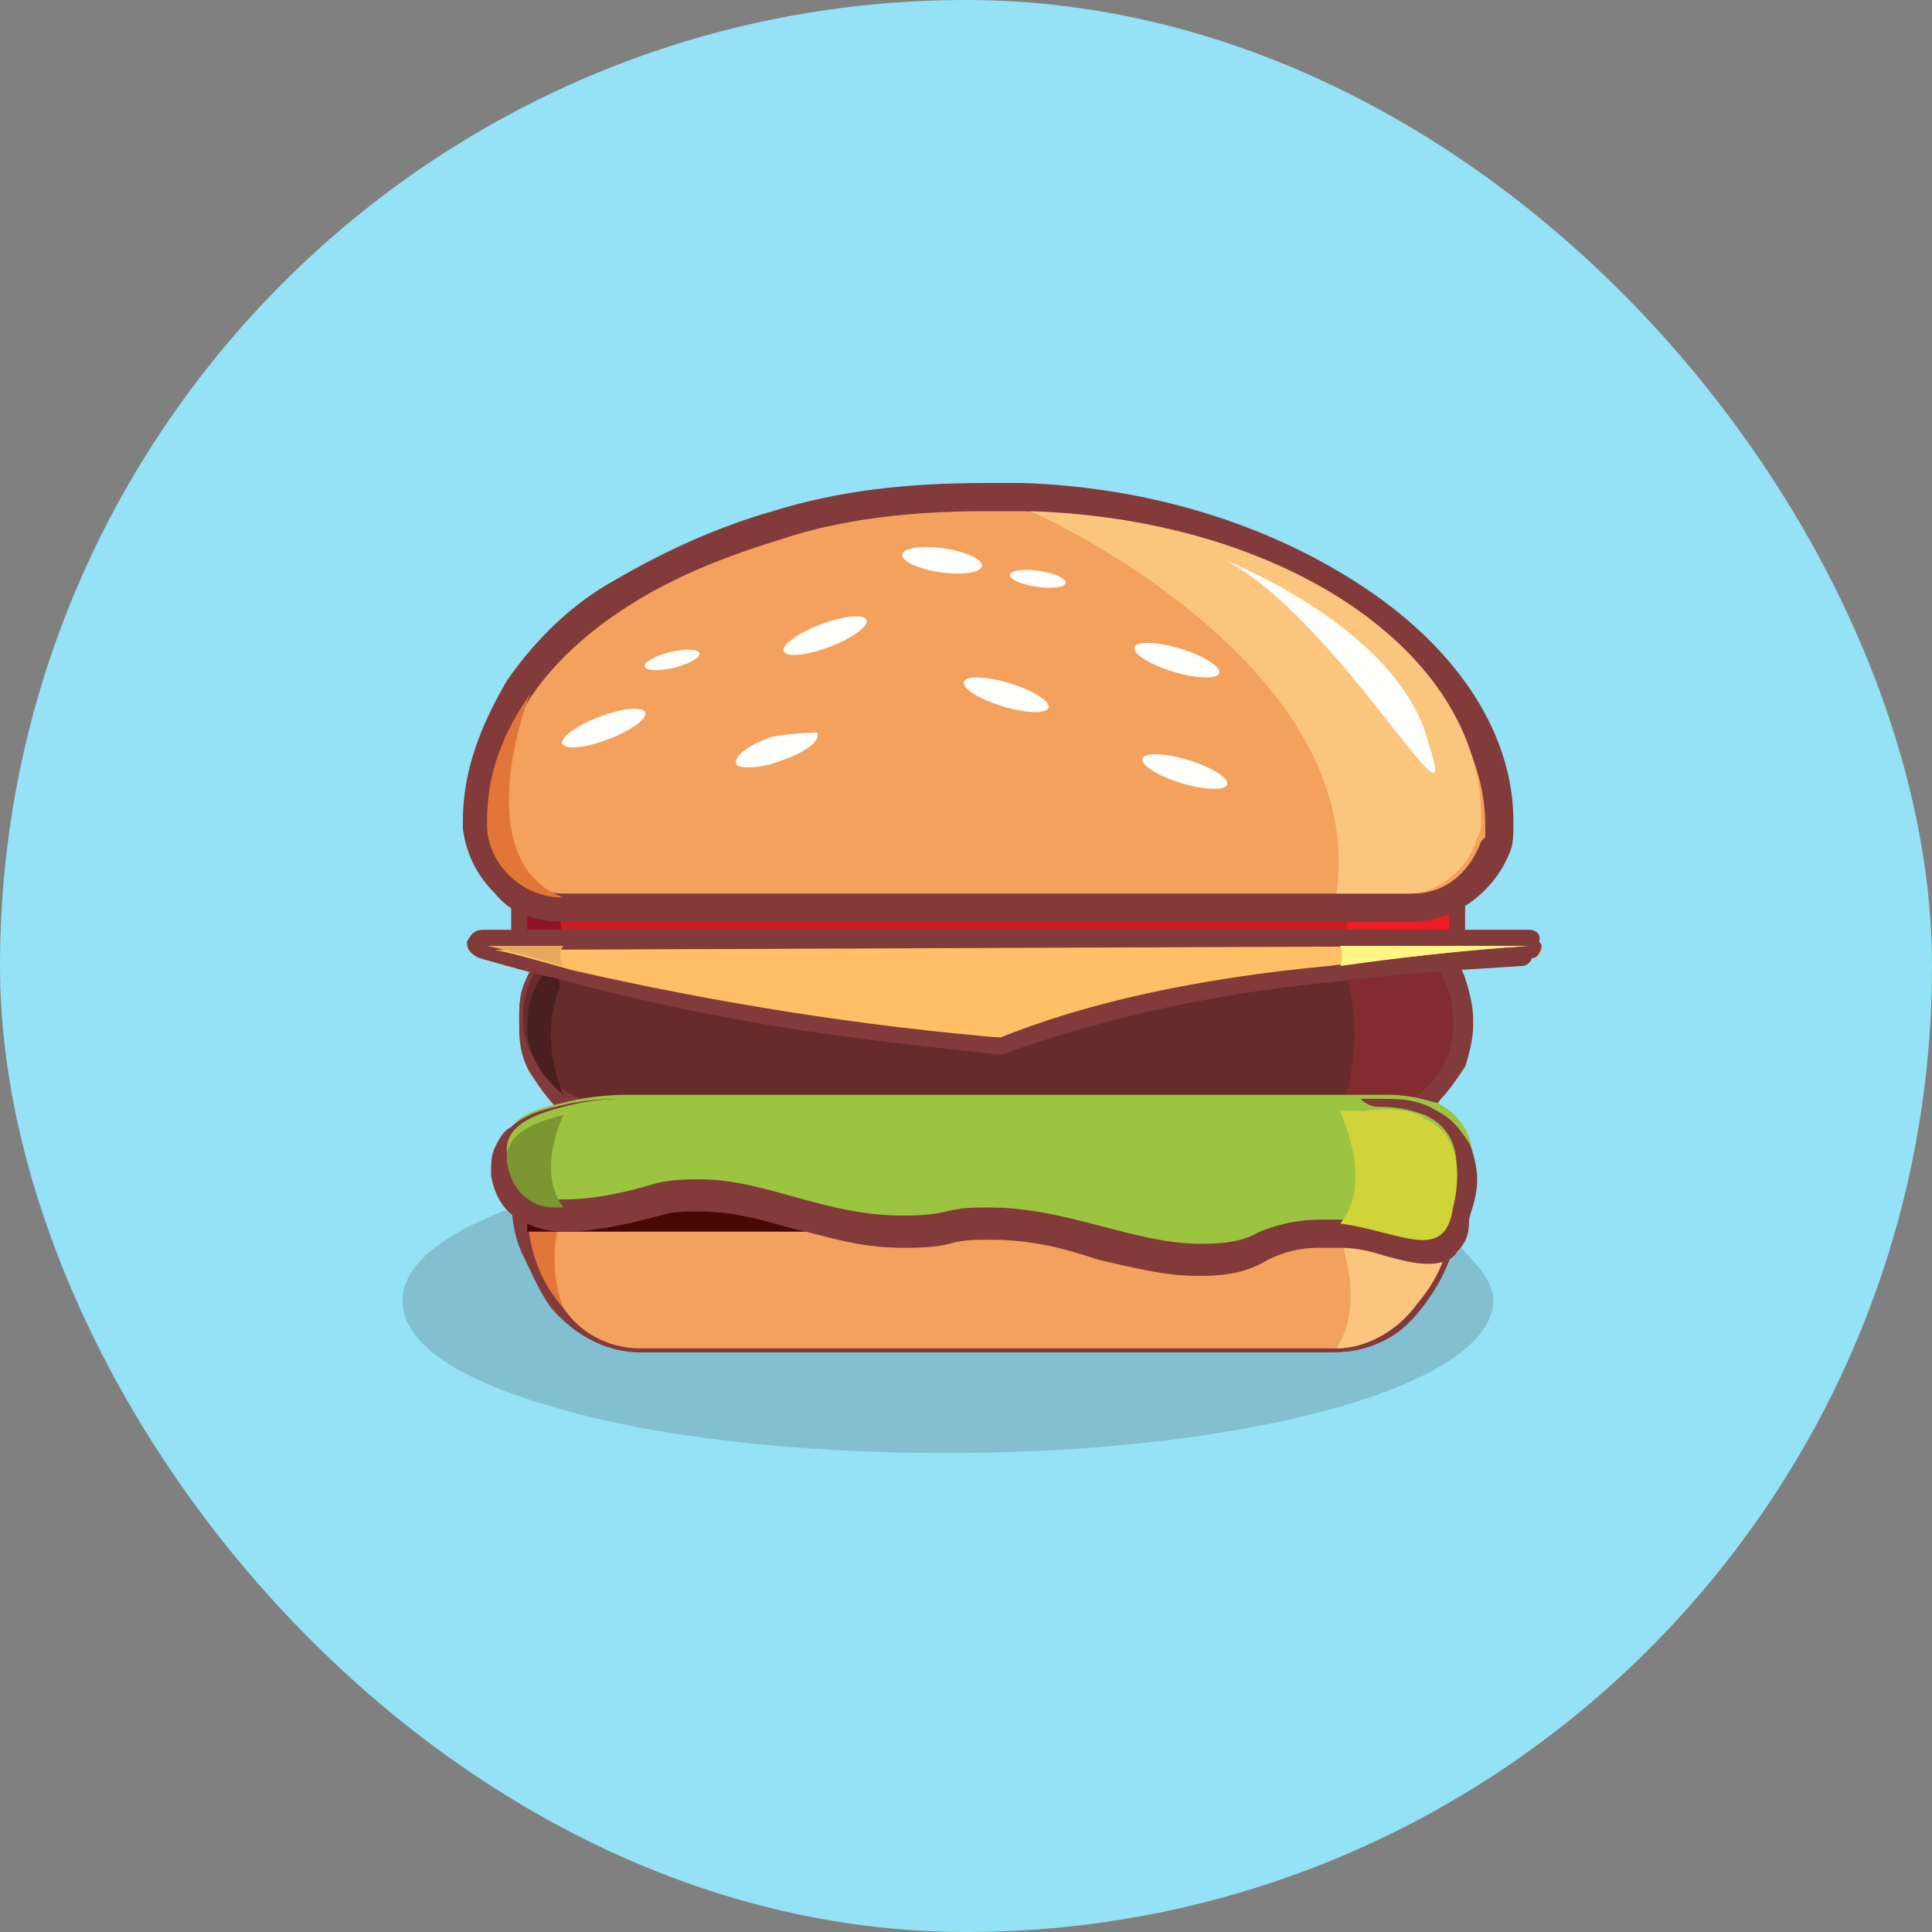 <svg width="48" height="48" viewBox="0 0 48 48" fill="none" xmlns="http://www.w3.org/2000/svg">
    <rect x="0" y="0" width="48" height="48" fill="#808080" stroke="none"/>
    <rect width="48" height="48" rx="24" fill="#95E1F6"/>
    <path opacity="0.2" d="M37.1 32.3C37.1 34.4 31.1 36.1 23.5 36.1C19.8 36.1 16.3 35.7 13.9 35C11.4 34.3 10 33.4 10 32.3C10 30.2 16 28.5 23.6 28.5C29.2 28.5 34 29.4 36.1 30.8C36.6 31.3 37.1 31.8 37.1 32.3Z" fill="#3A3A3A"/>
    <path d="M15.3 27.7C14.8 27.7 14.3 27.5 13.8 27.2C13.2 26.7 12.9 26.1 12.9 25.4V25.2C12.9 24.5 13.2 23.9 13.7 23.5C14.1 23.1 14.7 22.9 15.2 22.9H33.8C34.4 22.9 35 23.1 35.4 23.6C35.9 24.1 36.1 24.7 36.1 25.2V25.4C36.1 26 35.9 26.6 35.4 27C34.9 27.5 34.3 27.7 33.8 27.7H15.3Z" fill="#672B2B"/>
    <path d="M33.9 23.1C35.1 23.1 36 24.1 36 25.2V25.4C36 26.6 35 27.5 33.9 27.5H15.3C14.8 27.5 14.3 27.3 13.9 27C13.4 26.6 13 26 13 25.4V25.2C13 24.6 13.3 24 13.7 23.7C14.1 23.4 14.6 23.1 15.2 23.1H33.9ZM33.9 22.8H15.3C14.7 22.8 14 23 13.7 23.5C13.4 23.7 13.2 24 13.1 24.3C12.9 24.6 12.9 25 12.9 25.4V25.6C12.9 26 13 26.4 13.2 26.7C13.4 27 13.6 27.3 13.9 27.6C14.1 27.8 14.4 27.9 14.6 28C14.9 28.1 15.2 28.1 15.4 28.1H34C34.3 28.1 34.7 28 35 27.9C35.3 27.8 35.6 27.6 35.8 27.3C36 27.1 36.2 26.8 36.4 26.5C36.5 26.2 36.6 25.8 36.6 25.5V25.3C36.6 25 36.5 24.6 36.4 24.3C36.3 24 36.1 23.7 35.8 23.5C35.6 23.3 35.3 23.1 35 22.9C34.6 22.9 34.2 22.8 33.9 22.8Z" fill="#823A3A"/>
    <path d="M13.3 23.7C13.1 23.7 12.9 23.5 12.9 23.3V21.6C12.9 21.4 13.1 21.2 13.3 21.2H35.8C36 21.2 36.2 21.4 36.2 21.6V23.3C36.2 23.5 36 23.7 35.8 23.7H13.3Z" fill="#C81D23"/>
    <path d="M35.8 21.3C35.9 21.3 36 21.4 36 21.5V23.2C36 23.3 35.9 23.4 35.8 23.4H13.3C13.2 23.4 13.1 23.3 13.1 23.2V21.5C13.1 21.4 13.2 21.3 13.3 21.3H35.8ZM35.8 21H13.3C13 21 12.7 21.3 12.7 21.6V23.3C12.7 23.6 13 23.9 13.3 23.9H35.8C36.1 23.9 36.4 23.6 36.4 23.3V21.6C36.4 21.2 36.1 21 35.8 21Z" fill="#823A3A"/>
    <path d="M14 27.2C13.5 26.8 13.1 26.2 13.1 25.6V25.4C13.1 24.8 13.4 24.2 13.8 23.9C13.9 24.1 13.9 24.3 13.9 24.6C14 24.3 13.3 25.6 14 27.2Z" fill="#491F1F"/>
    <path d="M36 21.5V23.2C36 23.3 35.9 23.4 35.8 23.4H33.3C33.7 22.9 33.3 22.2 33.3 22.2C33.7 21.7 34.1 21.4 34.4 21.1H35.9C35.9 21.3 36 21.4 36 21.5Z" fill="#ED1B24"/>
    <path d="M14 23.5H13.3C13.2 23.5 13.1 23.4 13.1 23.3V21.6C13.1 21.5 13.2 21.4 13.3 21.4H14C13.8 22.6 14 23.5 14 23.5Z" fill="#911323"/>
    <path d="M14 22.5C13.4 22.5 12.9 22.3 12.5 21.9C12.1 21.5 11.9 21 11.8 20.4C11.8 20.4 11.8 20.4 11.8 20.3C11.8 19.1 12.2 18.1 12.9 17C13.5 16.1 14.4 15.3 15.5 14.6C16.6 13.9 17.8 13.3 19.3 13C20.9 12.5 22.7 12.3 24.5 12.3C24.8 12.3 25.1 12.3 25.4 12.3C28.6 12.4 31.5 13.4 33.7 14.8C35.9 16.3 37.2 18.3 37.2 20.3C37.2 20.3 37.2 20.3 37.2 20.4C37.2 20.6 37.2 20.8 37.1 20.9C36.8 21.8 36 22.4 35.1 22.4L14 22.5Z" fill="#F4A15D"/>
    <path d="M35.1 22.9H14C13.3 22.9 12.7 22.7 12.3 22.2C11.9 21.8 11.6 21.3 11.5 20.6V20.4C11.5 19.2 11.9 18.1 12.6 16.9C13.3 15.9 14.2 15 15.3 14.4C16.5 13.7 17.8 13.1 19.2 12.7C20.8 12.2 22.5 12 24.5 12H25.4C28.5 12.1 31.5 13 33.9 14.6C36.3 16.2 37.6 18.3 37.6 20.4V20.5C37.6 20.7 37.6 21 37.5 21.2C37.1 22.2 36.1 22.9 35.1 22.9ZM25.4 12.7H24.5C22.6 12.7 20.9 12.9 19.4 13.4C18.1 13.8 16.8 14.3 15.7 15C14.4 15.8 13.6 16.7 13.2 17.3C12.5 18.4 12.2 19.4 12.2 20.4V20.5C12.3 21 12.5 21.4 12.8 21.7C13.1 22 13.5 22.2 14 22.2H35.1C35.9 22.2 36.5 21.7 36.8 20.9L36.9 20.8C36.9 20.8 36.9 20.7 36.9 20.6V20.5C36.9 18.6 35.7 16.8 33.6 15.3C31.2 13.7 28.4 12.8 25.4 12.7Z" fill="#823A3A"/>
    <path d="M36.1 25.3V25.5C36.1 26.7 35.1 27.6 34 27.6H33.3C34.1 25.4 33.3 23.9 33.3 23.9C33.5 23.6 33.6 23.3 33.8 23.1H34C35.1 23.1 36.1 24.1 36.1 25.3Z" fill="#822C2F"/>
    <path d="M24.9 26C21.3 25.7 17.6 25.1 14 24.3C13.3 24.1 12.7 23.9 12.1 23.8C12 23.8 12 23.7 12 23.6C12 23.5 12.1 23.4 12.2 23.4H38.1C38.2 23.4 38.3 23.5 38.3 23.6C38.3 23.7 38.2 23.8 38.1 23.8C36.5 23.9 34.8 24.1 33.4 24.2C30.1 24.4 27.3 25.1 24.9 26Z" fill="#FFBF66"/>
    <path d="M24.9 26C21.3 25.7 17.6 25.1 13.9 24.3C13.2 24.1 12.5 23.9 12 23.8C11.9 23.8 11.8 23.6 11.8 23.5C11.8 23.4 11.9 23.3 12.1 23.3H38C38.1 23.3 38.3 23.4 38.3 23.5C38.3 23.6 38.2 23.8 38.1 23.8C36.5 23.9 34.8 24.1 33.4 24.2C30.1 24.5 27.3 25.2 24.9 26C25 26 25 26 24.9 26ZM12 23.4C11.9 23.6 11.9 23.6 12 23.6C12.7 23.8 13.4 24 13.9 24.1C17.6 25.1 21.3 25.6 24.8 25.8C27 24.9 29.8 24.3 33 24C34.5 23.8 36.1 23.7 37.7 23.6C37.8 23.6 37.8 23.6 37.8 23.5C37.8 23.4 37.8 23.4 37.7 23.4H12Z" fill="#823A3A"/>
    <path d="M38 23.5C36.4 23.6 34.7 23.8 33.3 24C30.1 24.4 27.3 25.1 25.1 25.8C21.4 25.5 17.7 24.9 14.2 24.1C13.5 23.9 12.8 23.7 12.3 23.6L38 23.5ZM38 23.1H12C11.8 23.1 11.7 23.2 11.6 23.4C11.6 23.6 11.7 23.7 11.9 23.8C12.6 24 13.3 24.2 13.8 24.3C15.6 24.8 17.5 25.2 19.3 25.5C21.1 25.8 23 26 24.8 26.2H24.9C27.1 25.4 29.9 24.7 33.1 24.4C34.6 24.2 36.2 24.1 37.8 24C38 24 38.1 23.8 38.1 23.6C38.4 23.3 38.2 23.1 38 23.1Z" fill="#823A3A"/>
    <path d="M15.9 33.5C15.1 33.5 14.4 33.1 13.9 32.5C13.6 32.1 13.4 31.7 13.2 31.3C13 30.8 12.9 30.3 12.9 29.8C12.9 29.3 13 28.7 13.2 28.3C13.2 28.2 13.3 28.2 13.4 28.2H35.9C36 28.2 36 28.2 36.1 28.3C36.3 28.8 36.5 29.3 36.4 29.8C36.2 30.8 35.9 31.6 35.3 32.3C34.7 33 34.1 33.5 33.4 33.5H15.9Z" fill="#F4A15D"/>
    <path d="M35.8 28.4C36 28.9 36.1 29.4 36.1 29.9C36.1 30.9 35.8 31.7 35.2 32.4C34.7 33.1 33.9 33.5 33.2 33.5H15.9C15.1 33.5 14.4 33.1 14 32.5C13.4 31.8 13.1 31 13.1 29.9C13.1 29.4 13.2 28.9 13.4 28.4H35.8ZM35.8 28H13.3C13.2 28 13 28.1 13 28.2C12.8 28.7 12.7 29.3 12.7 29.7C12.7 30.3 12.8 30.8 13 31.2C13.2 31.6 13.4 32.1 13.7 32.5C14.3 33.2 15.1 33.6 15.9 33.6H33.1C33.6 33.6 34 33.5 34.4 33.3C34.8 33.1 35.1 32.8 35.4 32.4C36 31.6 36.3 30.7 36.3 29.7C36.3 29.1 36.2 28.6 36 28.2C36.1 28.1 36 28 35.8 28Z" fill="#823A3A"/>
    <path d="M14 30C14 30 13.5 31.2 14 32.5C13.4 31.8 13.1 31 13.1 29.9C13.1 29.4 13.2 28.9 13.4 28.4H14.8C14.6 29.2 14 30 14 30Z" fill="#E27638"/>
    <path d="M36.1 29.9C36.1 30.9 35.8 31.7 35.2 32.4C34.7 33.1 33.9 33.5 33.2 33.5C34 32.3 33.2 30.5 33.2 30.5C33.2 29.7 33.3 29 33.5 28.6H35.8C36 28.8 36.1 29.4 36.1 29.9Z" fill="#FAC67D"/>
    <path d="M36 27.8H13.1V30.6H36V27.8Z" fill="#470901"/>
    <path d="M29.8 31.1C29 31.1 28.2 30.9 27.4 30.7C26.5 30.5 25.6 30.2 24.6 30.2C24.2 30.2 23.9 30.2 23.6 30.3C23.2 30.4 22.8 30.4 22.4 30.4C21.3 30.4 20.5 30.1 19.6 29.9C18.8 29.7 18.1 29.5 17.4 29.5C17 29.5 16.7 29.5 16.4 29.6C15.2 29.9 14.6 30 14.1 30C13.8 30 13.5 30 13.3 29.9C12.9 29.7 12.6 29.4 12.5 28.8C12.4 28.5 12.5 28.2 12.9 27.8C13.2 27.6 13.5 27.5 14 27.4C14.7 27.2 15.5 27.2 15.5 27.2H33.9C34.1 27.2 34.3 27.2 34.5 27.2C35 27.2 35.3 27.3 35.7 27.4C36.3 27.7 36.6 28.2 36.6 28.9C36.6 29.4 36.5 29.8 36.4 29.9C36.4 30.2 36.3 30.5 36.1 30.6C35.9 30.8 35.7 30.8 35.5 30.8C35.2 30.8 34.9 30.7 34.5 30.6C34.2 30.5 33.8 30.4 33.4 30.4C33.2 30.4 33.1 30.4 32.9 30.4C32.4 30.4 31.9 30.5 31.5 30.7C30.8 31 30.3 31.1 29.8 31.1Z" fill="#9CC440"/>
    <path d="M34.3 27.5C34.8 27.5 35.1 27.6 35.4 27.7C36.7 28.3 36 29.9 36 29.9C35.9 30.5 35.7 30.7 35.3 30.7C34.8 30.7 34 30.4 33.3 30.3C33.1 30.3 33 30.3 32.8 30.3C32.3 30.3 31.8 30.4 31.3 30.6C30.8 30.9 30.2 30.9 29.8 30.9C28.2 30.9 26.5 30 24.6 30C24.2 30 23.9 30 23.5 30.1C23.1 30.2 22.7 30.2 22.4 30.2C20.5 30.2 19 29.3 17.4 29.3C17.1 29.3 16.7 29.3 16.3 29.4C15.3 29.7 14.6 29.8 14 29.8C13.7 29.8 13.5 29.8 13.3 29.7C12.9 29.5 12.7 29.2 12.6 28.7C12.5 28 13.2 27.7 14 27.5C14.7 27.3 15.4 27.3 15.4 27.3H33.8C34 27.5 34.2 27.5 34.3 27.5ZM34.3 27.3C34.1 27.3 33.9 27.3 33.7 27.3H15.3C15.3 27.3 14.5 27.3 13.8 27.5C13.3 27.6 12.9 27.8 12.7 28C12.5 28.1 12.4 28.3 12.3 28.5C12.2 28.7 12.2 28.9 12.2 29.2C12.3 29.8 12.6 30.2 13.1 30.4C13.3 30.5 13.6 30.6 14 30.6C14.6 30.6 15.3 30.5 16.4 30.2C16.7 30.1 17 30.1 17.4 30.1C18.2 30.1 18.9 30.3 19.6 30.5C20.5 30.7 21.3 31 22.4 31C22.8 31 23.2 31 23.6 30.9C23.9 30.8 24.3 30.8 24.6 30.8C25.6 30.8 26.4 31 27.3 31.3C28.2 31.5 28.9 31.7 29.8 31.7C30.5 31.7 31 31.6 31.5 31.3C31.9 31.1 32.3 31 32.8 31C33 31 33.1 31 33.3 31C33.7 31 34.1 31.1 34.4 31.2C34.8 31.3 35.1 31.4 35.5 31.4C35.8 31.4 36.1 31.3 36.2 31.1C36.4 30.9 36.5 30.7 36.5 30.3C36.5 30.2 36.7 29.8 36.7 29.3C36.7 29 36.6 28.6 36.5 28.4C36.3 28.1 36.1 27.8 35.7 27.6C35.2 27.3 34.8 27.3 34.3 27.3Z" fill="#823A3A"/>
    <path d="M36.8 20.3C36.8 20.5 36.8 20.7 36.7 20.8C36.5 21.6 35.7 22.2 35 22.2H33.2C34 16.7 26.3 13 25.6 12.7C31.9 12.9 36.8 16.2 36.8 20.3Z" fill="#FAC67D"/>
    <path d="M33.3 23.5H38C36.4 23.6 34.7 23.8 33.3 24C33.4 23.7 33.3 23.5 33.3 23.5Z" fill="#FFF683"/>
    <path d="M36.1 30C35.9 31.4 34.8 30.6 33.3 30.4C34.1 29.4 33.4 27.9 33.3 27.6H33.9C34.6 27.5 35.2 27.6 35.4 27.8C36.6 28.3 36.1 30 36.1 30Z" fill="#D0D439"/>
    <path d="M14 22.3C12.9 22.3 12.1 21.4 12.1 20.5C12.1 20.5 12.1 20.5 12.1 20.4C12.1 19.2 12.5 18.2 13.2 17.2C13.1 17.3 11.6 21.4 14 22.3Z" fill="#E27638"/>
    <path d="M14 24C13.3 23.8 12.6 23.6 12.1 23.5H14C14 23.5 13.8 23.7 14 24Z" fill="#E8A85D"/>
    <path d="M14 30C13.7 30 13.5 30 13.3 29.9C12.9 29.7 12.7 29.4 12.6 28.9C12.5 28.2 13.2 27.9 14 27.7C14 27.7 13.3 29.1 14 30Z" fill="#7C9632"/>
    <path d="M30.4 13.9C30.4 13.9 34.8 15.6 35.5 18.5C36.4 21.2 33.2 15.3 30.4 13.9Z" fill="#FEFEFC"/>
    <path d="M15.108 18.369C15.677 18.154 16.09 17.855 16.031 17.7C15.973 17.545 15.464 17.593 14.896 17.808C14.328 18.023 13.915 18.322 13.973 18.477C14.032 18.632 14.54 18.584 15.108 18.369Z" fill="#FEFEFC"/>
    <path d="M30.29 16.723C30.338 16.564 29.906 16.292 29.325 16.115C28.744 15.938 28.233 15.923 28.185 16.082C28.137 16.24 28.569 16.512 29.15 16.689C29.731 16.866 30.241 16.881 30.29 16.723Z" fill="#FEFEFC"/>
    <path d="M26.477 14.482C26.493 14.372 26.195 14.239 25.813 14.183C25.43 14.128 25.107 14.172 25.091 14.281C25.075 14.39 25.373 14.524 25.755 14.579C26.138 14.635 26.461 14.591 26.477 14.482Z" fill="#FEFEFC"/>
    <path d="M16.745 16.59C17.121 16.499 17.404 16.338 17.378 16.231C17.352 16.123 17.027 16.11 16.651 16.201C16.275 16.292 15.992 16.453 16.018 16.56C16.044 16.668 16.369 16.681 16.745 16.59Z" fill="#FEFEFC"/>
    <path d="M20.3 18.2C20.401 18.4 20 18.7 19.401 18.9C18.901 19.1 18.401 19.1 18.3 19C18.201 18.8 18.601 18.5 19.201 18.3C19.8 18.2 20.3 18.2 20.3 18.2Z" fill="#FEFEFC"/>
    <path d="M30.489 19.489C30.537 19.331 30.105 19.059 29.524 18.882C28.943 18.705 28.433 18.69 28.384 18.848C28.336 19.007 28.768 19.279 29.349 19.456C29.93 19.633 30.441 19.648 30.489 19.489Z" fill="#FEFEFC"/>
    <path d="M24.396 14.064C24.42 13.9 23.996 13.703 23.45 13.624C22.903 13.545 22.441 13.614 22.417 13.778C22.393 13.942 22.817 14.139 23.364 14.218C23.91 14.297 24.373 14.228 24.396 14.064Z" fill="#FEFEFC"/>
    <path d="M20.606 16.073C21.174 15.858 21.588 15.559 21.529 15.404C21.471 15.249 20.962 15.297 20.394 15.512C19.826 15.727 19.413 16.026 19.471 16.181C19.53 16.337 20.038 16.288 20.606 16.073Z" fill="#FEFEFC"/>
    <path d="M26.05 17.582C26.099 17.424 25.667 17.152 25.085 16.975C24.504 16.798 23.994 16.783 23.946 16.942C23.898 17.1 24.329 17.372 24.911 17.549C25.492 17.726 26.002 17.741 26.05 17.582Z" fill="#FEFEFC"/>
</svg>
